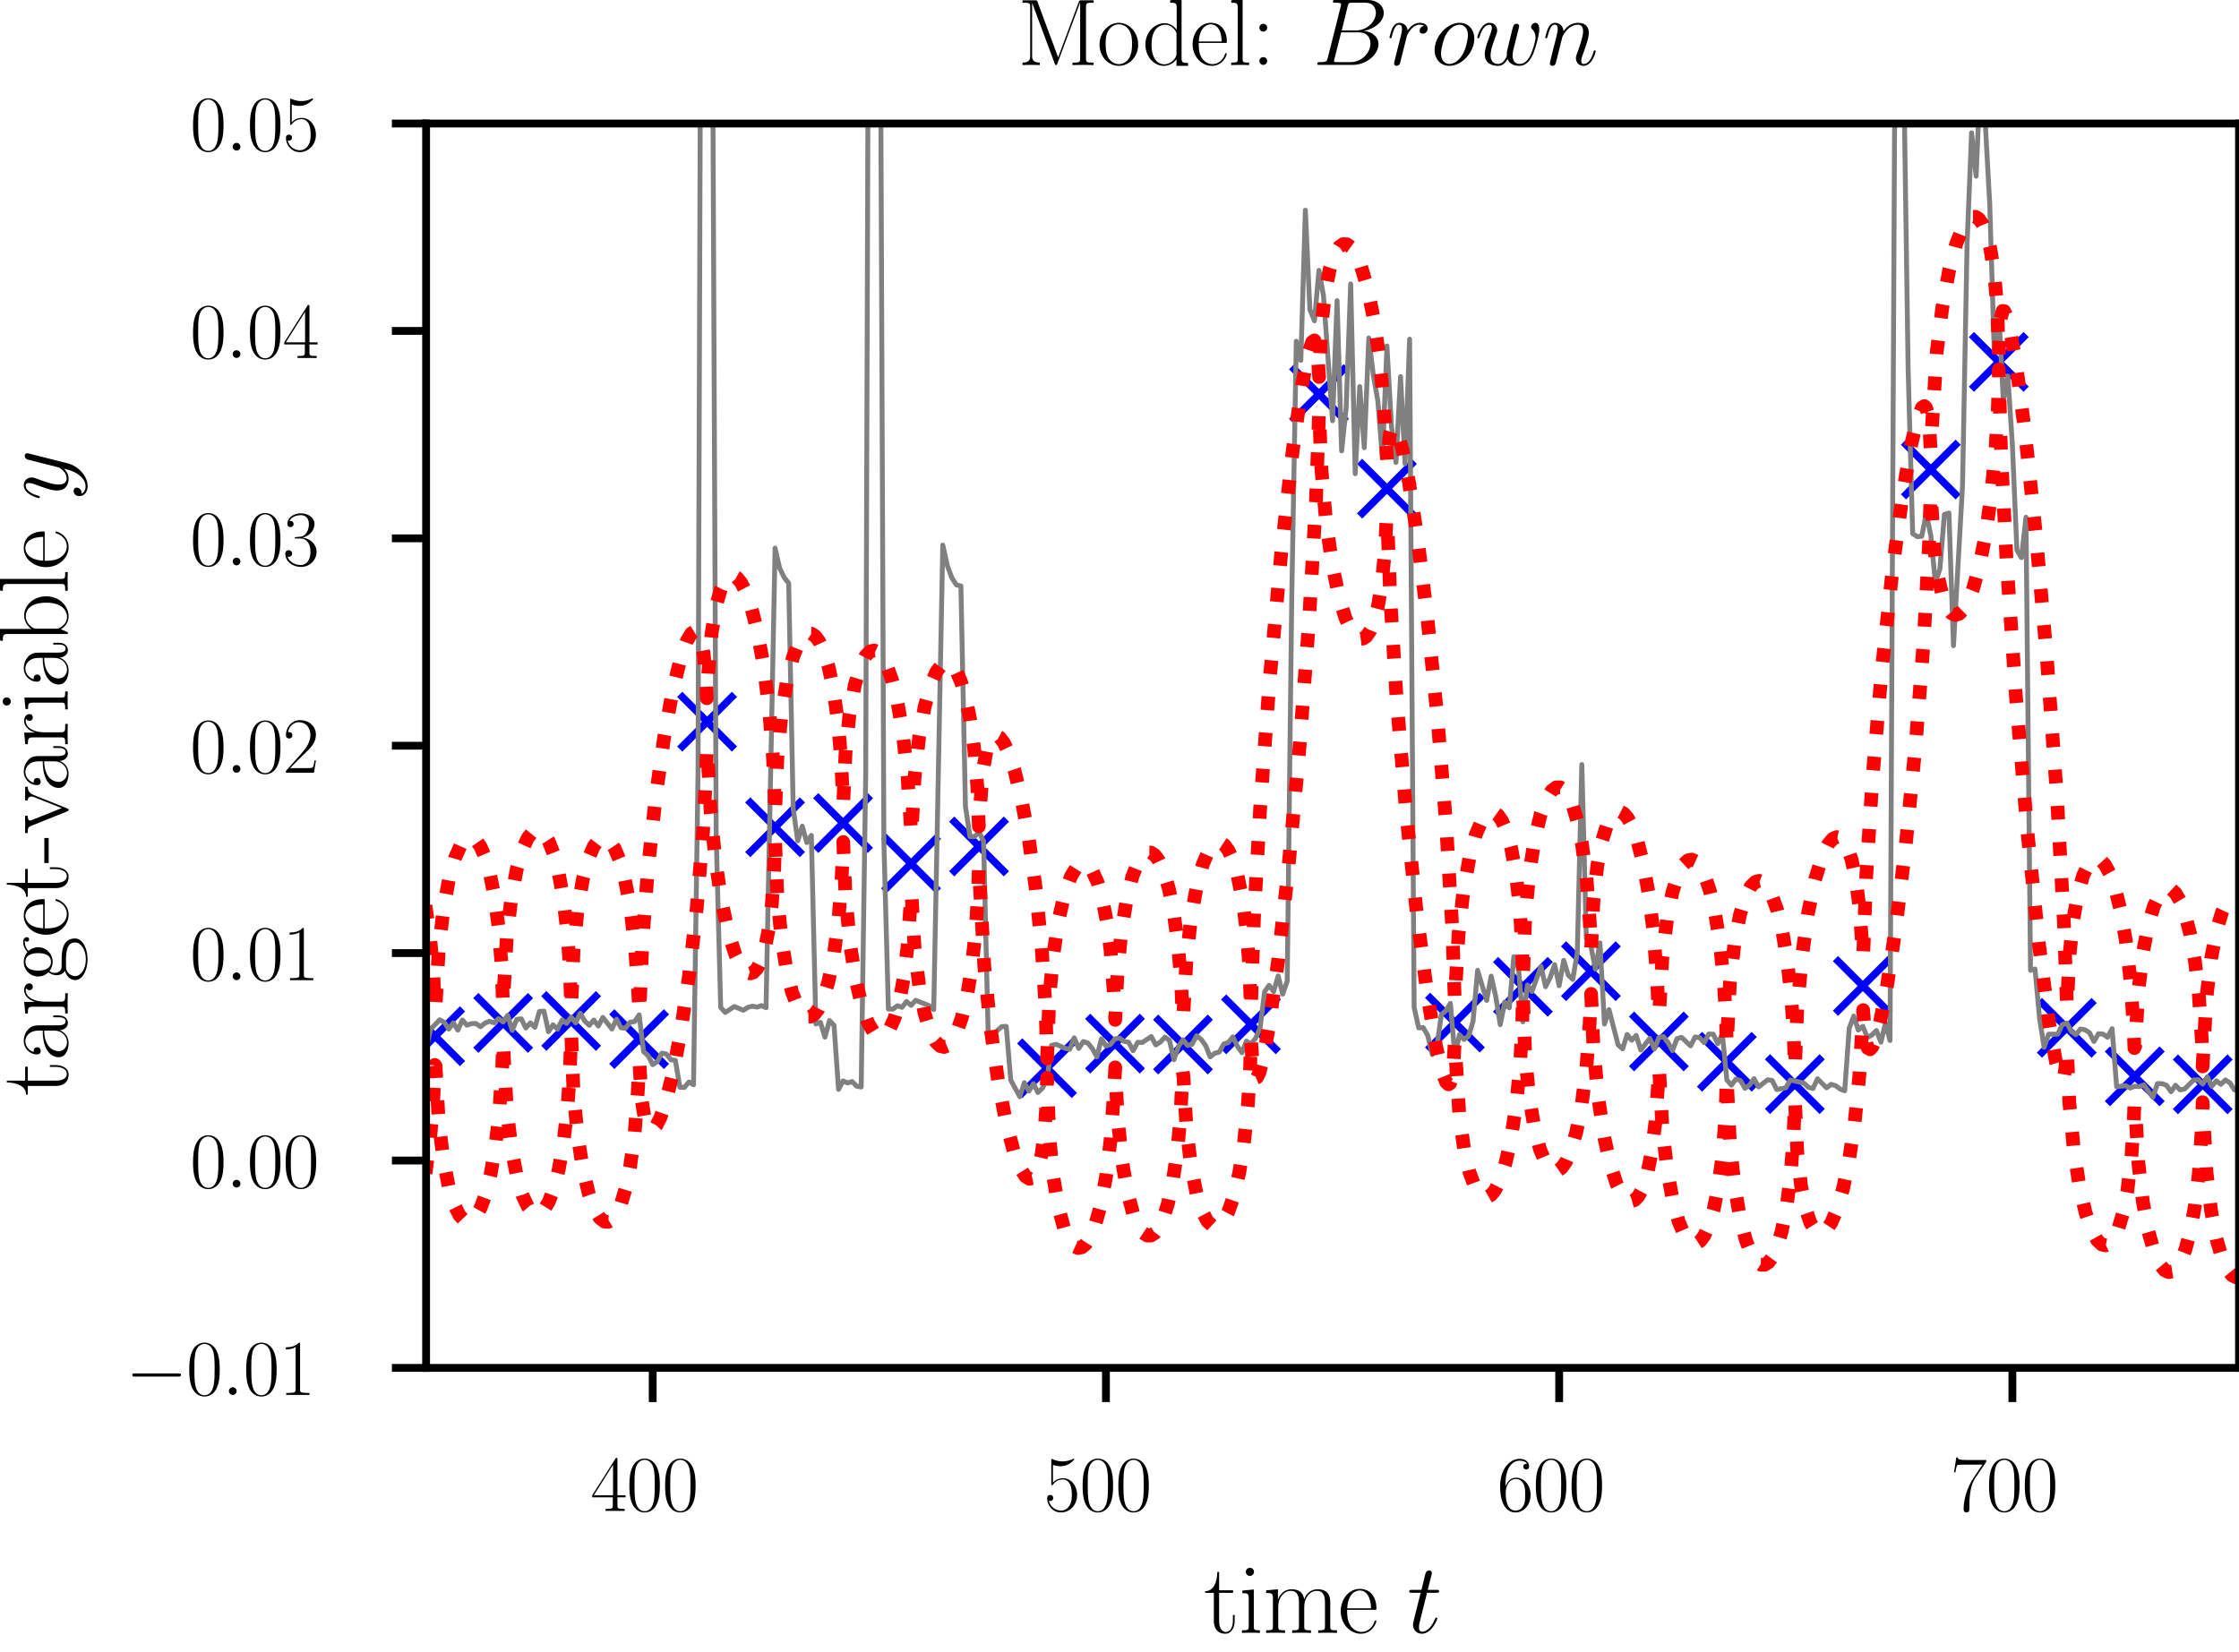 <?xml version="1.0" encoding="utf-8" standalone="no"?>
<!DOCTYPE svg PUBLIC "-//W3C//DTD SVG 1.1//EN"
  "http://www.w3.org/Graphics/SVG/1.1/DTD/svg11.dtd">
<svg xmlns:xlink="http://www.w3.org/1999/xlink" width="229.085pt" height="169.028pt" viewBox="0 0 229.085 169.028" xmlns="http://www.w3.org/2000/svg" version="1.1">
 <defs>
  <style type="text/css">*{stroke-linejoin: round; stroke-linecap: butt}</style>
 </defs>
 <g id="figure_1">
  <g id="patch_1">
   <path d="M 0 169.028 
L 229.085 169.028 
L 229.085 0 
L 0 0 
L 0 169.028 
z
" style="fill: none"/>
  </g>
  <g id="axes_1">
   <g id="patch_2">
    <path d="M 43.597 139.988 
L 229.085 139.988 
L 229.085 12.642 
L 43.597 12.642 
L 43.597 139.988 
z
" style="fill: none"/>
   </g>
   <g id="PathCollection_1">
    <defs>
     <path id="me8eeea52b3" d="M -2.8 2.8 
L 2.8 -2.8 
M -2.8 -2.8 
L 2.8 2.8 
" style="stroke: #0000ff; stroke-width: 0.75"/>
    </defs>
    <g clip-path="url(#pa7a170cfa1)">
     <use xlink:href="#me8eeea52b3" x="-1" y="114.044" style="fill: #0000ff; stroke: #0000ff; stroke-width: 0.75"/>
     <use xlink:href="#me8eeea52b3" x="2.79" y="114.032" style="fill: #0000ff; stroke: #0000ff; stroke-width: 0.75"/>
     <use xlink:href="#me8eeea52b3" x="9.746" y="110.587" style="fill: #0000ff; stroke: #0000ff; stroke-width: 0.75"/>
     <use xlink:href="#me8eeea52b3" x="16.701" y="109.675" style="fill: #0000ff; stroke: #0000ff; stroke-width: 0.75"/>
     <use xlink:href="#me8eeea52b3" x="23.657" y="109.655" style="fill: #0000ff; stroke: #0000ff; stroke-width: 0.75"/>
     <use xlink:href="#me8eeea52b3" x="30.613" y="107.735" style="fill: #0000ff; stroke: #0000ff; stroke-width: 0.75"/>
     <use xlink:href="#me8eeea52b3" x="37.569" y="108.418" style="fill: #0000ff; stroke: #0000ff; stroke-width: 0.75"/>
     <use xlink:href="#me8eeea52b3" x="44.524" y="106.047" style="fill: #0000ff; stroke: #0000ff; stroke-width: 0.75"/>
     <use xlink:href="#me8eeea52b3" x="51.48" y="104.686" style="fill: #0000ff; stroke: #0000ff; stroke-width: 0.75"/>
     <use xlink:href="#me8eeea52b3" x="58.436" y="104.485" style="fill: #0000ff; stroke: #0000ff; stroke-width: 0.75"/>
     <use xlink:href="#me8eeea52b3" x="65.392" y="106.341" style="fill: #0000ff; stroke: #0000ff; stroke-width: 0.75"/>
     <use xlink:href="#me8eeea52b3" x="72.348" y="73.857" style="fill: #0000ff; stroke: #0000ff; stroke-width: 0.75"/>
     <use xlink:href="#me8eeea52b3" x="79.303" y="84.661" style="fill: #0000ff; stroke: #0000ff; stroke-width: 0.75"/>
     <use xlink:href="#me8eeea52b3" x="86.259" y="84.227" style="fill: #0000ff; stroke: #0000ff; stroke-width: 0.75"/>
     <use xlink:href="#me8eeea52b3" x="93.215" y="88.379" style="fill: #0000ff; stroke: #0000ff; stroke-width: 0.75"/>
     <use xlink:href="#me8eeea52b3" x="100.171" y="86.625" style="fill: #0000ff; stroke: #0000ff; stroke-width: 0.75"/>
     <use xlink:href="#me8eeea52b3" x="107.127" y="109.318" style="fill: #0000ff; stroke: #0000ff; stroke-width: 0.75"/>
     <use xlink:href="#me8eeea52b3" x="114.082" y="106.803" style="fill: #0000ff; stroke: #0000ff; stroke-width: 0.75"/>
     <use xlink:href="#me8eeea52b3" x="121.038" y="106.894" style="fill: #0000ff; stroke: #0000ff; stroke-width: 0.75"/>
     <use xlink:href="#me8eeea52b3" x="127.994" y="104.829" style="fill: #0000ff; stroke: #0000ff; stroke-width: 0.75"/>
     <use xlink:href="#me8eeea52b3" x="134.95" y="40.329" style="fill: #0000ff; stroke: #0000ff; stroke-width: 0.75"/>
     <use xlink:href="#me8eeea52b3" x="141.906" y="50.01" style="fill: #0000ff; stroke: #0000ff; stroke-width: 0.75"/>
     <use xlink:href="#me8eeea52b3" x="148.861" y="104.654" style="fill: #0000ff; stroke: #0000ff; stroke-width: 0.75"/>
     <use xlink:href="#me8eeea52b3" x="155.817" y="100.99" style="fill: #0000ff; stroke: #0000ff; stroke-width: 0.75"/>
     <use xlink:href="#me8eeea52b3" x="162.773" y="99.389" style="fill: #0000ff; stroke: #0000ff; stroke-width: 0.75"/>
     <use xlink:href="#me8eeea52b3" x="169.729" y="106.579" style="fill: #0000ff; stroke: #0000ff; stroke-width: 0.75"/>
     <use xlink:href="#me8eeea52b3" x="176.685" y="108.662" style="fill: #0000ff; stroke: #0000ff; stroke-width: 0.75"/>
     <use xlink:href="#me8eeea52b3" x="183.64" y="110.947" style="fill: #0000ff; stroke: #0000ff; stroke-width: 0.75"/>
     <use xlink:href="#me8eeea52b3" x="190.596" y="100.902" style="fill: #0000ff; stroke: #0000ff; stroke-width: 0.75"/>
     <use xlink:href="#me8eeea52b3" x="197.552" y="48.051" style="fill: #0000ff; stroke: #0000ff; stroke-width: 0.75"/>
     <use xlink:href="#me8eeea52b3" x="204.508" y="37.034" style="fill: #0000ff; stroke: #0000ff; stroke-width: 0.75"/>
     <use xlink:href="#me8eeea52b3" x="211.464" y="105.189" style="fill: #0000ff; stroke: #0000ff; stroke-width: 0.75"/>
     <use xlink:href="#me8eeea52b3" x="218.419" y="110.154" style="fill: #0000ff; stroke: #0000ff; stroke-width: 0.75"/>
     <use xlink:href="#me8eeea52b3" x="225.375" y="110.969" style="fill: #0000ff; stroke: #0000ff; stroke-width: 0.75"/>
     <use xlink:href="#me8eeea52b3" x="232.331" y="111.228" style="fill: #0000ff; stroke: #0000ff; stroke-width: 0.75"/>
     <use xlink:href="#me8eeea52b3" x="239.287" y="110.052" style="fill: #0000ff; stroke: #0000ff; stroke-width: 0.75"/>
     <use xlink:href="#me8eeea52b3" x="246.242" y="38.983" style="fill: #0000ff; stroke: #0000ff; stroke-width: 0.75"/>
     <use xlink:href="#me8eeea52b3" x="253.198" y="-0.118" style="fill: #0000ff; stroke: #0000ff; stroke-width: 0.75"/>
     <use xlink:href="#me8eeea52b3" x="260.154" y="3.119" style="fill: #0000ff; stroke: #0000ff; stroke-width: 0.75"/>
     <use xlink:href="#me8eeea52b3" x="262.379" y="-1" style="fill: #0000ff; stroke: #0000ff; stroke-width: 0.75"/>
     <use xlink:href="#me8eeea52b3" x="269.013" y="-1" style="fill: #0000ff; stroke: #0000ff; stroke-width: 0.75"/>
     <use xlink:href="#me8eeea52b3" x="274.066" y="22.244" style="fill: #0000ff; stroke: #0000ff; stroke-width: 0.75"/>
     <use xlink:href="#me8eeea52b3" x="281.021" y="22.402" style="fill: #0000ff; stroke: #0000ff; stroke-width: 0.75"/>
     <use xlink:href="#me8eeea52b3" x="287.977" y="22.685" style="fill: #0000ff; stroke: #0000ff; stroke-width: 0.75"/>
     <use xlink:href="#me8eeea52b3" x="294.933" y="19.337" style="fill: #0000ff; stroke: #0000ff; stroke-width: 0.75"/>
     <use xlink:href="#me8eeea52b3" x="301.889" y="74.939" style="fill: #0000ff; stroke: #0000ff; stroke-width: 0.75"/>
     <use xlink:href="#me8eeea52b3" x="308.845" y="102.02" style="fill: #0000ff; stroke: #0000ff; stroke-width: 0.75"/>
     <use xlink:href="#me8eeea52b3" x="315.8" y="103.938" style="fill: #0000ff; stroke: #0000ff; stroke-width: 0.75"/>
     <use xlink:href="#me8eeea52b3" x="322.756" y="103.555" style="fill: #0000ff; stroke: #0000ff; stroke-width: 0.75"/>
     <use xlink:href="#me8eeea52b3" x="329.712" y="104.858" style="fill: #0000ff; stroke: #0000ff; stroke-width: 0.75"/>
     <use xlink:href="#me8eeea52b3" x="336.668" y="107.369" style="fill: #0000ff; stroke: #0000ff; stroke-width: 0.75"/>
     <use xlink:href="#me8eeea52b3" x="343.624" y="109.137" style="fill: #0000ff; stroke: #0000ff; stroke-width: 0.75"/>
     <use xlink:href="#me8eeea52b3" x="350.579" y="63.037" style="fill: #0000ff; stroke: #0000ff; stroke-width: 0.75"/>
     <use xlink:href="#me8eeea52b3" x="357.535" y="39.024" style="fill: #0000ff; stroke: #0000ff; stroke-width: 0.75"/>
     <use xlink:href="#me8eeea52b3" x="364.491" y="43.939" style="fill: #0000ff; stroke: #0000ff; stroke-width: 0.75"/>
     <use xlink:href="#me8eeea52b3" x="371.447" y="101.639" style="fill: #0000ff; stroke: #0000ff; stroke-width: 0.75"/>
     <use xlink:href="#me8eeea52b3" x="378.403" y="110.46" style="fill: #0000ff; stroke: #0000ff; stroke-width: 0.75"/>
     <use xlink:href="#me8eeea52b3" x="385.358" y="106.96" style="fill: #0000ff; stroke: #0000ff; stroke-width: 0.75"/>
     <use xlink:href="#me8eeea52b3" x="392.314" y="104.308" style="fill: #0000ff; stroke: #0000ff; stroke-width: 0.75"/>
     <use xlink:href="#me8eeea52b3" x="399.27" y="62.752" style="fill: #0000ff; stroke: #0000ff; stroke-width: 0.75"/>
     <use xlink:href="#me8eeea52b3" x="406.226" y="50.73" style="fill: #0000ff; stroke: #0000ff; stroke-width: 0.75"/>
     <use xlink:href="#me8eeea52b3" x="413.181" y="65.258" style="fill: #0000ff; stroke: #0000ff; stroke-width: 0.75"/>
     <use xlink:href="#me8eeea52b3" x="420.137" y="63.582" style="fill: #0000ff; stroke: #0000ff; stroke-width: 0.75"/>
     <use xlink:href="#me8eeea52b3" x="427.093" y="98.58" style="fill: #0000ff; stroke: #0000ff; stroke-width: 0.75"/>
     <use xlink:href="#me8eeea52b3" x="434.049" y="99.138" style="fill: #0000ff; stroke: #0000ff; stroke-width: 0.75"/>
     <use xlink:href="#me8eeea52b3" x="441.005" y="99.059" style="fill: #0000ff; stroke: #0000ff; stroke-width: 0.75"/>
     <use xlink:href="#me8eeea52b3" x="447.96" y="99.682" style="fill: #0000ff; stroke: #0000ff; stroke-width: 0.75"/>
     <use xlink:href="#me8eeea52b3" x="454.916" y="100.37" style="fill: #0000ff; stroke: #0000ff; stroke-width: 0.75"/>
     <use xlink:href="#me8eeea52b3" x="461.872" y="100.031" style="fill: #0000ff; stroke: #0000ff; stroke-width: 0.75"/>
     <use xlink:href="#me8eeea52b3" x="468.828" y="103.579" style="fill: #0000ff; stroke: #0000ff; stroke-width: 0.75"/>
     <use xlink:href="#me8eeea52b3" x="475.784" y="103.968" style="fill: #0000ff; stroke: #0000ff; stroke-width: 0.75"/>
     <use xlink:href="#me8eeea52b3" x="482.739" y="103.935" style="fill: #0000ff; stroke: #0000ff; stroke-width: 0.75"/>
     <use xlink:href="#me8eeea52b3" x="489.695" y="104.193" style="fill: #0000ff; stroke: #0000ff; stroke-width: 0.75"/>
     <use xlink:href="#me8eeea52b3" x="496.651" y="104.016" style="fill: #0000ff; stroke: #0000ff; stroke-width: 0.75"/>
     <use xlink:href="#me8eeea52b3" x="503.607" y="106.945" style="fill: #0000ff; stroke: #0000ff; stroke-width: 0.75"/>
     <use xlink:href="#me8eeea52b3" x="510.563" y="111.043" style="fill: #0000ff; stroke: #0000ff; stroke-width: 0.75"/>
     <use xlink:href="#me8eeea52b3" x="517.518" y="110.943" style="fill: #0000ff; stroke: #0000ff; stroke-width: 0.75"/>
     <use xlink:href="#me8eeea52b3" x="524.474" y="109.708" style="fill: #0000ff; stroke: #0000ff; stroke-width: 0.75"/>
     <use xlink:href="#me8eeea52b3" x="531.43" y="109.703" style="fill: #0000ff; stroke: #0000ff; stroke-width: 0.75"/>
     <use xlink:href="#me8eeea52b3" x="538.386" y="109.931" style="fill: #0000ff; stroke: #0000ff; stroke-width: 0.75"/>
    </g>
   </g>
   <g id="matplotlib.axis_1">
    <g id="xtick_1">
     <g id="line2d_1">
      <defs>
       <path id="mdbd7b5eeac" d="M 0 0 
L 0 3.5 
" style="stroke: #000000; stroke-width: 0.8"/>
      </defs>
      <g>
       <use xlink:href="#mdbd7b5eeac" x="66.783" y="139.988" style="stroke: #000000; stroke-width: 0.8"/>
      </g>
     </g>
     <g id="text_1">
      <!-- $\mathdefault{400}$ -->
      <g transform="translate(60.432 154.623) scale(0.08 -0.08)">
       <defs>
        <path id="CMR17-34" d="M 2150 4122 
C 2150 4256 2144 4256 2029 4256 
L 128 1254 
L 128 1088 
L 1779 1088 
L 1779 457 
C 1779 224 1766 160 1318 160 
L 1197 160 
L 1197 0 
C 1402 0 1747 0 1965 0 
C 2182 0 2528 0 2733 0 
L 2733 160 
L 2611 160 
C 2163 160 2150 224 2150 457 
L 2150 1088 
L 2803 1088 
L 2803 1254 
L 2150 1254 
L 2150 4122 
z
M 1798 3703 
L 1798 1254 
L 256 1254 
L 1798 3703 
z
" transform="scale(0.016)"/>
        <path id="CMR17-30" d="M 2688 2025 
C 2688 2416 2682 3080 2413 3591 
C 2176 4039 1798 4198 1466 4198 
C 1158 4198 768 4058 525 3597 
C 269 3118 243 2524 243 2025 
C 243 1661 250 1106 448 619 
C 723 -39 1216 -128 1466 -128 
C 1760 -128 2208 -7 2470 600 
C 2662 1042 2688 1559 2688 2025 
z
M 1466 -26 
C 1056 -26 813 325 723 812 
C 653 1188 653 1738 653 2096 
C 653 2588 653 2997 736 3387 
C 858 3929 1216 4096 1466 4096 
C 1728 4096 2067 3923 2189 3400 
C 2272 3036 2278 2607 2278 2096 
C 2278 1680 2278 1169 2202 792 
C 2067 95 1690 -26 1466 -26 
z
" transform="scale(0.016)"/>
       </defs>
       <use xlink:href="#CMR17-34" transform="scale(0.996)"/>
       <use xlink:href="#CMR17-30" transform="translate(45.69 0) scale(0.996)"/>
       <use xlink:href="#CMR17-30" transform="translate(91.381 0) scale(0.996)"/>
      </g>
     </g>
    </g>
    <g id="xtick_2">
     <g id="line2d_2">
      <g>
       <use xlink:href="#mdbd7b5eeac" x="113.155" y="139.988" style="stroke: #000000; stroke-width: 0.8"/>
      </g>
     </g>
     <g id="text_2">
      <!-- $\mathdefault{500}$ -->
      <g transform="translate(106.804 154.623) scale(0.08 -0.08)">
       <defs>
        <path id="CMR17-35" d="M 730 3692 
C 794 3666 1056 3584 1325 3584 
C 1920 3584 2246 3911 2432 4100 
C 2432 4157 2432 4192 2394 4192 
C 2387 4192 2374 4192 2323 4163 
C 2099 4058 1837 3973 1517 3973 
C 1325 3973 1037 3999 723 4139 
C 653 4171 640 4171 634 4171 
C 602 4171 595 4164 595 4037 
L 595 2203 
C 595 2089 595 2057 659 2057 
C 691 2057 704 2070 736 2114 
C 941 2401 1222 2522 1542 2522 
C 1766 2522 2246 2382 2246 1289 
C 2246 1085 2246 715 2054 421 
C 1894 159 1645 25 1370 25 
C 947 25 518 320 403 814 
C 429 807 480 795 506 795 
C 589 795 749 840 749 1038 
C 749 1210 627 1280 506 1280 
C 358 1280 262 1190 262 1011 
C 262 454 704 -128 1382 -128 
C 2042 -128 2669 440 2669 1264 
C 2669 2030 2170 2624 1549 2624 
C 1222 2624 947 2503 730 2274 
L 730 3692 
z
" transform="scale(0.016)"/>
       </defs>
       <use xlink:href="#CMR17-35" transform="scale(0.996)"/>
       <use xlink:href="#CMR17-30" transform="translate(45.69 0) scale(0.996)"/>
       <use xlink:href="#CMR17-30" transform="translate(91.381 0) scale(0.996)"/>
      </g>
     </g>
    </g>
    <g id="xtick_3">
     <g id="line2d_3">
      <g>
       <use xlink:href="#mdbd7b5eeac" x="159.527" y="139.988" style="stroke: #000000; stroke-width: 0.8"/>
      </g>
     </g>
     <g id="text_3">
      <!-- $\mathdefault{600}$ -->
      <g transform="translate(153.176 154.623) scale(0.08 -0.08)">
       <defs>
        <path id="CMR17-36" d="M 678 2176 
C 678 3690 1395 4032 1811 4032 
C 1946 4032 2272 4009 2400 3776 
C 2298 3776 2106 3776 2106 3553 
C 2106 3381 2246 3323 2336 3323 
C 2394 3323 2566 3348 2566 3560 
C 2566 3954 2246 4179 1805 4179 
C 1043 4179 243 3390 243 1984 
C 243 253 966 -128 1478 -128 
C 2099 -128 2688 427 2688 1283 
C 2688 2081 2170 2662 1517 2662 
C 1126 2662 838 2407 678 1960 
L 678 2176 
z
M 1478 25 
C 691 25 691 1200 691 1436 
C 691 1896 909 2560 1504 2560 
C 1613 2560 1926 2560 2138 2120 
C 2253 1870 2253 1609 2253 1289 
C 2253 944 2253 690 2118 434 
C 1978 171 1773 25 1478 25 
z
" transform="scale(0.016)"/>
       </defs>
       <use xlink:href="#CMR17-36" transform="scale(0.996)"/>
       <use xlink:href="#CMR17-30" transform="translate(45.69 0) scale(0.996)"/>
       <use xlink:href="#CMR17-30" transform="translate(91.381 0) scale(0.996)"/>
      </g>
     </g>
    </g>
    <g id="xtick_4">
     <g id="line2d_4">
      <g>
       <use xlink:href="#mdbd7b5eeac" x="205.899" y="139.988" style="stroke: #000000; stroke-width: 0.8"/>
      </g>
     </g>
     <g id="text_4">
      <!-- $\mathdefault{700}$ -->
      <g transform="translate(199.548 154.623) scale(0.08 -0.08)">
       <defs>
        <path id="CMR17-37" d="M 2886 3941 
L 2886 4081 
L 1382 4081 
C 634 4081 621 4165 595 4288 
L 480 4288 
L 294 3094 
L 410 3094 
C 429 3215 474 3540 550 3661 
C 589 3712 1062 3712 1171 3712 
L 2579 3712 
L 1869 2661 
C 1395 1954 1069 999 1069 165 
C 1069 89 1069 -128 1299 -128 
C 1530 -128 1530 89 1530 171 
L 1530 465 
C 1530 1508 1709 2196 2003 2636 
L 2886 3941 
z
" transform="scale(0.016)"/>
       </defs>
       <use xlink:href="#CMR17-37" transform="scale(0.996)"/>
       <use xlink:href="#CMR17-30" transform="translate(45.69 0) scale(0.996)"/>
       <use xlink:href="#CMR17-30" transform="translate(91.381 0) scale(0.996)"/>
      </g>
     </g>
    </g>
    <g id="text_5">
     <!-- time $t$ -->
     <g transform="translate(123.196 167.091) scale(0.1 -0.1)">
      <defs>
       <path id="CMR17-74" d="M 966 2560 
L 1862 2560 
L 1862 2725 
L 966 2725 
L 966 3904 
L 851 3904 
C 838 3245 614 2668 70 2668 
L 70 2560 
L 627 2560 
L 627 771 
C 627 650 627 -64 1370 -64 
C 1747 -64 1965 306 1965 777 
L 1965 1140 
L 1850 1140 
L 1850 783 
C 1850 344 1677 51 1408 51 
C 1222 51 966 178 966 758 
L 966 2560 
z
" transform="scale(0.016)"/>
       <path id="CMR17-69" d="M 992 3909 
C 992 4049 877 4170 730 4170 
C 589 4170 467 4056 467 3909 
C 467 3769 582 3648 730 3648 
C 870 3648 992 3763 992 3909 
z
M 243 2706 
L 243 2541 
C 602 2541 653 2502 653 2197 
L 653 427 
C 653 184 627 153 218 153 
L 218 -13 
C 371 0 646 0 806 0 
C 960 0 1222 0 1370 -13 
L 1370 153 
C 992 153 979 191 979 420 
L 979 2776 
L 243 2706 
z
" transform="scale(0.016)"/>
       <path id="CMR17-6d" d="M 4326 1933 
C 4326 2252 4269 2790 3507 2790 
C 3072 2790 2771 2496 2656 2151 
L 2650 2151 
C 2573 2676 2195 2790 1837 2790 
C 1331 2790 1069 2400 973 2144 
L 966 2144 
L 966 2790 
L 211 2720 
L 211 2554 
C 589 2554 646 2515 646 2208 
L 646 428 
C 646 184 621 153 211 153 
L 211 -13 
C 365 0 646 0 813 0 
C 979 0 1267 0 1421 -13 
L 1421 153 
C 1011 153 986 178 986 428 
L 986 1658 
C 986 2247 1344 2688 1792 2688 
C 2266 2688 2317 2266 2317 1958 
L 2317 428 
C 2317 184 2291 153 1882 153 
L 1882 -13 
C 2035 0 2317 0 2483 0 
C 2650 0 2938 0 3091 -13 
L 3091 153 
C 2682 153 2656 178 2656 428 
L 2656 1658 
C 2656 2247 3014 2688 3462 2688 
C 3936 2688 3987 2266 3987 1958 
L 3987 428 
C 3987 184 3962 153 3552 153 
L 3552 -13 
C 3706 0 3987 0 4154 0 
C 4320 0 4608 0 4762 -13 
L 4762 153 
C 4352 153 4326 178 4326 428 
L 4326 1933 
z
" transform="scale(0.016)"/>
       <path id="CMR17-65" d="M 2438 1472 
C 2464 1498 2464 1511 2464 1576 
C 2464 2238 2118 2816 1389 2816 
C 710 2816 173 2169 173 1383 
C 173 551 781 -64 1459 -64 
C 2176 -64 2458 607 2458 740 
C 2458 784 2419 784 2406 784 
C 2362 784 2355 771 2330 696 
C 2189 265 1837 51 1504 51 
C 1229 51 954 203 781 480 
C 582 803 582 1176 582 1472 
L 2438 1472 
z
M 589 1568 
C 634 2505 1126 2714 1382 2714 
C 1818 2714 2112 2297 2118 1568 
L 589 1568 
z
" transform="scale(0.016)"/>
       <path id="CMMI12-74" d="M 1286 2566 
L 1875 2566 
C 1997 2566 2061 2566 2061 2681 
C 2061 2752 2022 2752 1894 2752 
L 1331 2752 
L 1568 3692 
C 1594 3781 1594 3794 1594 3840 
C 1594 3943 1510 4000 1427 4000 
C 1376 4000 1229 3981 1178 3775 
L 928 2752 
L 326 2752 
C 198 2752 141 2752 141 2630 
C 141 2566 186 2566 307 2566 
L 877 2566 
L 454 881 
C 403 658 384 594 384 511 
C 384 211 595 -64 954 -64 
C 1600 -64 1946 868 1946 912 
C 1946 951 1920 970 1882 970 
C 1869 970 1843 970 1830 944 
C 1824 938 1818 931 1773 829 
C 1638 511 1344 64 973 64 
C 781 64 768 224 768 364 
C 768 370 768 492 787 568 
L 1286 2566 
z
" transform="scale(0.016)"/>
      </defs>
      <use xlink:href="#CMR17-74" transform="scale(0.996)"/>
      <use xlink:href="#CMR17-69" transform="translate(35.281 0) scale(0.996)"/>
      <use xlink:href="#CMR17-6d" transform="translate(60.152 0) scale(0.996)"/>
      <use xlink:href="#CMR17-65" transform="translate(137.071 0) scale(0.996)"/>
      <use xlink:href="#CMMI12-74" transform="translate(207.633 0) scale(0.996)"/>
     </g>
    </g>
   </g>
   <g id="matplotlib.axis_2">
    <g id="ytick_1">
     <g id="line2d_5">
      <defs>
       <path id="m7db3f9663f" d="M 0 0 
L -3.5 0 
" style="stroke: #000000; stroke-width: 0.8"/>
      </defs>
      <g>
       <use xlink:href="#m7db3f9663f" x="43.597" y="139.988" style="stroke: #000000; stroke-width: 0.8"/>
      </g>
     </g>
     <g id="text_6">
      <!-- $\mathdefault{−0.01}$ -->
      <g transform="translate(12.856 142.756) scale(0.08 -0.08)">
       <defs>
        <path id="CMSY10-0" d="M 4218 1472 
C 4326 1472 4442 1472 4442 1600 
C 4442 1728 4326 1728 4218 1728 
L 755 1728 
C 646 1728 531 1728 531 1600 
C 531 1472 646 1472 755 1472 
L 4218 1472 
z
" transform="scale(0.016)"/>
        <path id="CMMI12-3a" d="M 1178 307 
C 1178 492 1024 619 870 619 
C 685 619 557 466 557 313 
C 557 128 710 0 864 0 
C 1050 0 1178 153 1178 307 
z
" transform="scale(0.016)"/>
        <path id="CMR17-31" d="M 1702 4058 
C 1702 4192 1696 4192 1606 4192 
C 1357 3916 979 3827 621 3827 
C 602 3827 570 3827 563 3808 
C 557 3795 557 3782 557 3648 
C 755 3648 1088 3686 1344 3839 
L 1344 461 
C 1344 236 1331 160 781 160 
L 589 160 
L 589 0 
C 896 0 1216 0 1523 0 
C 1830 0 2150 0 2458 0 
L 2458 160 
L 2266 160 
C 1715 160 1702 230 1702 458 
L 1702 4058 
z
" transform="scale(0.016)"/>
       </defs>
       <use xlink:href="#CMSY10-0" transform="scale(0.996)"/>
       <use xlink:href="#CMR17-30" transform="translate(77.487 0) scale(0.996)"/>
       <use xlink:href="#CMMI12-3a" transform="translate(123.178 0) scale(0.996)"/>
       <use xlink:href="#CMR17-30" transform="translate(150.275 0) scale(0.996)"/>
       <use xlink:href="#CMR17-31" transform="translate(195.966 0) scale(0.996)"/>
      </g>
     </g>
    </g>
    <g id="ytick_2">
     <g id="line2d_6">
      <g>
       <use xlink:href="#m7db3f9663f" x="43.597" y="118.764" style="stroke: #000000; stroke-width: 0.8"/>
      </g>
     </g>
     <g id="text_7">
      <!-- $\mathdefault{0.00}$ -->
      <g transform="translate(19.442 121.531) scale(0.08 -0.08)">
       <use xlink:href="#CMR17-30" transform="scale(0.996)"/>
       <use xlink:href="#CMMI12-3a" transform="translate(45.69 0) scale(0.996)"/>
       <use xlink:href="#CMR17-30" transform="translate(72.788 0) scale(0.996)"/>
       <use xlink:href="#CMR17-30" transform="translate(118.478 0) scale(0.996)"/>
      </g>
     </g>
    </g>
    <g id="ytick_3">
     <g id="line2d_7">
      <g>
       <use xlink:href="#m7db3f9663f" x="43.597" y="97.539" style="stroke: #000000; stroke-width: 0.8"/>
      </g>
     </g>
     <g id="text_8">
      <!-- $\mathdefault{0.01}$ -->
      <g transform="translate(19.442 100.307) scale(0.08 -0.08)">
       <use xlink:href="#CMR17-30" transform="scale(0.996)"/>
       <use xlink:href="#CMMI12-3a" transform="translate(45.69 0) scale(0.996)"/>
       <use xlink:href="#CMR17-30" transform="translate(72.788 0) scale(0.996)"/>
       <use xlink:href="#CMR17-31" transform="translate(118.478 0) scale(0.996)"/>
      </g>
     </g>
    </g>
    <g id="ytick_4">
     <g id="line2d_8">
      <g>
       <use xlink:href="#m7db3f9663f" x="43.597" y="76.315" style="stroke: #000000; stroke-width: 0.8"/>
      </g>
     </g>
     <g id="text_9">
      <!-- $\mathdefault{0.02}$ -->
      <g transform="translate(19.442 79.082) scale(0.08 -0.08)">
       <defs>
        <path id="CMR17-32" d="M 2669 989 
L 2554 989 
C 2490 536 2438 459 2413 420 
C 2381 369 1920 369 1830 369 
L 602 369 
C 832 619 1280 1072 1824 1597 
C 2214 1967 2669 2402 2669 3035 
C 2669 3790 2067 4224 1395 4224 
C 691 4224 262 3604 262 3030 
C 262 2780 448 2748 525 2748 
C 589 2748 781 2787 781 3010 
C 781 3207 614 3264 525 3264 
C 486 3264 448 3258 422 3245 
C 544 3790 915 4058 1306 4058 
C 1862 4058 2227 3617 2227 3035 
C 2227 2479 1901 2000 1536 1584 
L 262 146 
L 262 0 
L 2515 0 
L 2669 989 
z
" transform="scale(0.016)"/>
       </defs>
       <use xlink:href="#CMR17-30" transform="scale(0.996)"/>
       <use xlink:href="#CMMI12-3a" transform="translate(45.69 0) scale(0.996)"/>
       <use xlink:href="#CMR17-30" transform="translate(72.788 0) scale(0.996)"/>
       <use xlink:href="#CMR17-32" transform="translate(118.478 0) scale(0.996)"/>
      </g>
     </g>
    </g>
    <g id="ytick_5">
     <g id="line2d_9">
      <g>
       <use xlink:href="#m7db3f9663f" x="43.597" y="55.091" style="stroke: #000000; stroke-width: 0.8"/>
      </g>
     </g>
     <g id="text_10">
      <!-- $\mathdefault{0.03}$ -->
      <g transform="translate(19.442 57.858) scale(0.08 -0.08)">
       <defs>
        <path id="CMR17-33" d="M 1414 2157 
C 1984 2157 2234 1662 2234 1090 
C 2234 320 1824 25 1453 25 
C 1114 25 563 194 390 693 
C 422 680 454 680 486 680 
C 640 680 755 782 755 948 
C 755 1133 614 1216 486 1216 
C 378 1216 211 1165 211 926 
C 211 335 787 -128 1466 -128 
C 2176 -128 2720 430 2720 1085 
C 2720 1707 2208 2157 1600 2227 
C 2086 2328 2554 2756 2554 3329 
C 2554 3820 2048 4179 1472 4179 
C 890 4179 378 3829 378 3329 
C 378 3110 544 3072 627 3072 
C 762 3072 877 3155 877 3321 
C 877 3486 762 3569 627 3569 
C 602 3569 570 3569 544 3557 
C 730 3959 1235 4032 1459 4032 
C 1683 4032 2106 3925 2106 3320 
C 2106 3143 2080 2828 1862 2550 
C 1670 2304 1453 2304 1242 2284 
C 1210 2284 1062 2269 1037 2269 
C 992 2263 966 2257 966 2208 
C 966 2163 973 2157 1101 2157 
L 1414 2157 
z
" transform="scale(0.016)"/>
       </defs>
       <use xlink:href="#CMR17-30" transform="scale(0.996)"/>
       <use xlink:href="#CMMI12-3a" transform="translate(45.69 0) scale(0.996)"/>
       <use xlink:href="#CMR17-30" transform="translate(72.788 0) scale(0.996)"/>
       <use xlink:href="#CMR17-33" transform="translate(118.478 0) scale(0.996)"/>
      </g>
     </g>
    </g>
    <g id="ytick_6">
     <g id="line2d_10">
      <g>
       <use xlink:href="#m7db3f9663f" x="43.597" y="33.866" style="stroke: #000000; stroke-width: 0.8"/>
      </g>
     </g>
     <g id="text_11">
      <!-- $\mathdefault{0.04}$ -->
      <g transform="translate(19.442 36.634) scale(0.08 -0.08)">
       <use xlink:href="#CMR17-30" transform="scale(0.996)"/>
       <use xlink:href="#CMMI12-3a" transform="translate(45.69 0) scale(0.996)"/>
       <use xlink:href="#CMR17-30" transform="translate(72.788 0) scale(0.996)"/>
       <use xlink:href="#CMR17-34" transform="translate(118.478 0) scale(0.996)"/>
      </g>
     </g>
    </g>
    <g id="ytick_7">
     <g id="line2d_11">
      <g>
       <use xlink:href="#m7db3f9663f" x="43.597" y="12.642" style="stroke: #000000; stroke-width: 0.8"/>
      </g>
     </g>
     <g id="text_12">
      <!-- $\mathdefault{0.05}$ -->
      <g transform="translate(19.442 15.409) scale(0.08 -0.08)">
       <use xlink:href="#CMR17-30" transform="scale(0.996)"/>
       <use xlink:href="#CMMI12-3a" transform="translate(45.69 0) scale(0.996)"/>
       <use xlink:href="#CMR17-30" transform="translate(72.788 0) scale(0.996)"/>
       <use xlink:href="#CMR17-35" transform="translate(118.478 0) scale(0.996)"/>
      </g>
     </g>
    </g>
    <g id="text_13">
     <!-- target-variable $y$ -->
     <g transform="translate(6.918 112.132) rotate(-90) scale(0.1 -0.1)">
      <defs>
       <path id="CMR17-61" d="M 2304 1653 
C 2304 2072 2304 2294 2035 2543 
C 1798 2752 1523 2816 1306 2816 
C 800 2816 435 2407 435 1971 
C 435 1728 627 1728 666 1728 
C 749 1728 896 1778 896 1954 
C 896 2112 774 2181 666 2181 
C 640 2181 608 2174 589 2168 
C 723 2592 1069 2714 1293 2714 
C 1613 2714 1965 2429 1965 1885 
L 1965 1600 
C 1587 1600 1133 1549 774 1357 
C 371 1133 256 813 256 570 
C 256 77 832 -64 1171 -64 
C 1523 -64 1850 139 1990 511 
C 2003 233 2182 -18 2464 -18 
C 2598 -18 2938 70 2938 567 
L 2938 920 
L 2822 920 
L 2822 562 
C 2822 178 2650 128 2566 128 
C 2304 128 2304 458 2304 738 
L 2304 1653 
z
M 1965 870 
C 1965 317 1568 38 1216 38 
C 896 38 646 275 646 570 
C 646 761 730 1100 1101 1305 
C 1408 1478 1760 1504 1965 1504 
L 1965 870 
z
" transform="scale(0.016)"/>
       <path id="CMR17-72" d="M 960 1497 
C 960 2112 1222 2688 1702 2688 
C 1747 2688 1792 2682 1837 2662 
C 1837 2662 1696 2617 1696 2452 
C 1696 2298 1818 2234 1914 2234 
C 1990 2234 2131 2279 2131 2458 
C 2131 2663 1926 2790 1709 2790 
C 1222 2790 1011 2317 947 2093 
L 941 2093 
L 941 2790 
L 198 2720 
L 198 2554 
C 576 2554 634 2515 634 2208 
L 634 428 
C 634 184 608 153 198 153 
L 198 -13 
C 352 0 646 0 813 0 
C 998 0 1325 0 1498 -13 
L 1498 153 
C 1037 153 960 153 960 440 
L 960 1497 
z
" transform="scale(0.016)"/>
       <path id="CMR17-67" d="M 710 1164 
C 832 1068 1043 960 1299 960 
C 1805 960 2240 1357 2240 1888 
C 2240 2054 2189 2310 1997 2509 
C 2176 2692 2438 2752 2586 2752 
C 2611 2752 2650 2752 2682 2734 
C 2656 2728 2598 2703 2598 2605 
C 2598 2527 2656 2471 2739 2471 
C 2835 2471 2886 2533 2886 2614 
C 2886 2731 2790 2854 2586 2854 
C 2330 2854 2106 2738 1926 2580 
C 1734 2753 1504 2816 1299 2816 
C 794 2816 358 2419 358 1888 
C 358 1522 570 1292 634 1228 
C 442 1004 442 743 442 711 
C 442 545 506 302 723 168 
C 390 85 128 -169 128 -486 
C 128 -943 736 -1280 1466 -1280 
C 2170 -1280 2803 -956 2803 -479 
C 2803 384 1856 384 1363 384 
C 1216 384 954 384 922 391 
C 723 423 589 602 589 826 
C 589 883 589 1024 710 1164 
z
M 1299 1068 
C 736 1068 736 1760 736 1889 
C 736 2016 736 2708 1299 2708 
C 1862 2708 1862 2016 1862 1889 
C 1862 1760 1862 1068 1299 1068 
z
M 1466 -1171 
C 826 -1171 384 -835 384 -486 
C 384 -289 493 -105 634 -4 
C 794 104 858 104 1293 104 
C 1818 104 2547 104 2547 -486 
C 2547 -835 2106 -1171 1466 -1171 
z
" transform="scale(0.016)"/>
       <path id="CMR17-2d" d="M 1632 1216 
L 1632 1496 
L 26 1496 
L 26 1216 
L 1632 1216 
z
" transform="scale(0.016)"/>
       <path id="CMR17-76" d="M 2502 2163 
C 2560 2304 2662 2560 3034 2560 
L 3034 2726 
C 2912 2726 2752 2726 2630 2726 
C 2496 2726 2285 2726 2157 2732 
L 2157 2566 
C 2317 2553 2406 2477 2406 2311 
C 2406 2253 2406 2240 2368 2151 
L 1664 377 
L 902 2286 
C 864 2369 864 2381 864 2407 
C 864 2560 1075 2560 1171 2560 
L 1171 2732 
C 1018 2726 736 2726 576 2726 
C 403 2726 205 2726 64 2732 
L 64 2560 
C 307 2560 442 2560 518 2362 
L 1446 44 
C 1485 -51 1491 -64 1549 -64 
C 1606 -64 1613 -51 1651 44 
L 2502 2163 
z
" transform="scale(0.016)"/>
       <path id="CMR17-62" d="M 960 4396 
L 198 4326 
L 198 4160 
C 576 4160 634 4122 634 3817 
L 634 -13 
L 749 -13 
L 934 441 
C 1120 141 1395 -64 1766 -64 
C 2406 -64 3053 500 3053 1370 
C 3053 2188 2477 2790 1830 2790 
C 1434 2790 1152 2579 960 2330 
L 960 4396 
z
M 973 2004 
C 973 2118 973 2138 1062 2272 
C 1312 2657 1670 2688 1792 2688 
C 1984 2688 2643 2585 2643 1376 
C 2643 108 1888 38 1734 38 
C 1536 38 1248 114 1043 486 
C 973 608 973 621 973 735 
L 973 2004 
z
" transform="scale(0.016)"/>
       <path id="CMR17-6c" d="M 979 4396 
L 218 4326 
L 218 4160 
C 595 4160 653 4122 653 3817 
L 653 426 
C 653 184 627 153 218 153 
L 218 -13 
C 371 0 653 0 813 0 
C 979 0 1261 0 1414 -13 
L 1414 153 
C 1005 153 979 178 979 426 
L 979 4396 
z
" transform="scale(0.016)"/>
       <path id="CMMI12-79" d="M 1683 -700 
C 1510 -939 1261 -1152 947 -1152 
C 870 -1152 563 -1152 467 -889 
C 486 -895 518 -895 531 -895 
C 723 -895 851 -729 851 -582 
C 851 -435 730 -384 634 -384 
C 531 -384 307 -458 307 -759 
C 307 -1071 582 -1286 947 -1286 
C 1587 -1286 2234 -700 2413 6 
L 3040 2485 
C 3046 2517 3059 2556 3059 2594 
C 3059 2689 2982 2753 2886 2753 
C 2829 2753 2694 2727 2643 2535 
L 2170 658 
C 2138 543 2138 530 2086 460 
C 1958 281 1747 64 1440 64 
C 1082 64 1050 415 1050 588 
C 1050 952 1222 1443 1395 1903 
C 1466 2088 1504 2178 1504 2305 
C 1504 2574 1312 2816 998 2816 
C 410 2816 173 1890 173 1839 
C 173 1814 198 1782 243 1782 
C 301 1782 307 1807 333 1897 
C 486 2433 730 2689 979 2689 
C 1037 2689 1146 2689 1146 2478 
C 1146 2312 1075 2127 979 1884 
C 666 1047 666 837 666 683 
C 666 77 1101 -64 1421 -64 
C 1606 -64 1837 -6 2061 230 
L 2067 224 
C 1971 -147 1907 -392 1683 -700 
z
" transform="scale(0.016)"/>
      </defs>
      <use xlink:href="#CMR17-74" transform="scale(0.996)"/>
      <use xlink:href="#CMR17-61" transform="translate(35.281 0) scale(0.996)"/>
      <use xlink:href="#CMR17-72" transform="translate(80.971 0) scale(0.996)"/>
      <use xlink:href="#CMR17-67" transform="translate(116.252 0) scale(0.996)"/>
      <use xlink:href="#CMR17-65" transform="translate(161.942 0) scale(0.996)"/>
      <use xlink:href="#CMR17-74" transform="translate(202.428 0) scale(0.996)"/>
      <use xlink:href="#CMR17-2d" transform="translate(237.709 0) scale(0.996)"/>
      <use xlink:href="#CMR17-76" transform="translate(267.785 0) scale(0.996)"/>
      <use xlink:href="#CMR17-61" transform="translate(310.873 0) scale(0.996)"/>
      <use xlink:href="#CMR17-72" transform="translate(356.563 0) scale(0.996)"/>
      <use xlink:href="#CMR17-69" transform="translate(391.844 0) scale(0.996)"/>
      <use xlink:href="#CMR17-61" transform="translate(416.715 0) scale(0.996)"/>
      <use xlink:href="#CMR17-62" transform="translate(462.406 0) scale(0.996)"/>
      <use xlink:href="#CMR17-6c" transform="translate(513.301 0) scale(0.996)"/>
      <use xlink:href="#CMR17-65" transform="translate(538.172 0) scale(0.996)"/>
      <use xlink:href="#CMMI12-79" transform="translate(608.734 0) scale(0.996)"/>
     </g>
    </g>
   </g>
   <g id="line2d_12">
    <path d="M 43.133 107.516 
L 43.597 107.372 
L 44.061 105.318 
L 44.988 104.366 
L 45.452 104.621 
L 45.916 105.317 
L 46.379 104.676 
L 46.843 105.419 
L 47.307 104.383 
L 47.771 104.912 
L 48.234 104.759 
L 48.698 104.746 
L 49.162 105.072 
L 49.625 104.703 
L 50.089 104.518 
L 50.553 104.68 
L 51.017 104.244 
L 51.48 104.59 
L 51.944 103.919 
L 52.408 105.449 
L 52.871 104.319 
L 53.335 104.269 
L 53.799 105.203 
L 54.263 104.682 
L 54.726 105.137 
L 55.19 103.517 
L 55.654 103.475 
L 56.117 105.585 
L 56.581 104.877 
L 57.045 105.331 
L 57.509 104.368 
L 57.972 104.731 
L 58.436 104.087 
L 58.9 104.678 
L 59.364 103.688 
L 59.827 104.486 
L 60.291 104.931 
L 60.755 104.394 
L 61.218 105.007 
L 61.682 104.12 
L 62.61 105.307 
L 63.073 104.304 
L 63.537 105.179 
L 64.001 105.231 
L 64.464 104.618 
L 64.928 104.549 
L 65.392 103.862 
L 65.856 107.622 
L 66.319 108.042 
L 66.783 108.954 
L 67.247 108.65 
L 67.71 107.782 
L 68.174 107.865 
L 68.638 108.456 
L 69.102 108.515 
L 69.565 111.273 
L 70.029 111.283 
L 70.493 110.727 
L 70.957 111.014 
L 71.42 79.076 
L 71.686 -1 
M 72.893 -1 
L 73.275 85.444 
L 73.739 103.107 
L 74.203 103.612 
L 75.13 103.009 
L 76.057 103.388 
L 76.521 103.086 
L 76.985 102.972 
L 77.449 103.065 
L 77.912 102.914 
L 78.376 103.126 
L 79.303 56.097 
L 79.767 58.136 
L 80.231 59.092 
L 80.695 59.689 
L 81.158 82.753 
L 81.622 86.05 
L 82.086 84.549 
L 82.549 86.226 
L 83.013 85.496 
L 83.477 104.793 
L 83.941 104.624 
L 84.404 106.141 
L 84.868 104.443 
L 85.332 104.926 
L 85.796 111.482 
L 86.259 110.618 
L 86.723 110.826 
L 87.187 110.688 
L 87.65 111.158 
L 88.114 111.247 
L 88.578 79.103 
L 88.842 -1 
M 90.075 -1 
L 90.433 86.068 
L 90.896 103.261 
L 91.36 103.275 
L 91.824 102.924 
L 92.288 103.09 
L 92.751 102.49 
L 93.215 102.888 
L 93.679 102.374 
L 94.606 102.733 
L 95.07 102.918 
L 95.534 103.322 
L 96.461 55.781 
L 96.925 57.884 
L 97.389 59.139 
L 97.852 59.857 
L 98.316 59.968 
L 98.78 82.525 
L 99.243 85.617 
L 99.707 85.62 
L 100.171 85.173 
L 100.635 86.082 
L 101.098 105.509 
L 101.562 105.896 
L 102.489 105.065 
L 102.953 105.039 
L 103.417 110.545 
L 104.344 112.237 
L 104.808 110.797 
L 105.272 111.664 
L 105.735 110.9 
L 106.199 111.805 
L 106.663 111.352 
L 107.127 110.458 
L 107.59 106.98 
L 108.054 106.874 
L 108.981 107.288 
L 109.445 107.386 
L 109.909 106.21 
L 110.373 107.295 
L 110.836 106.589 
L 111.3 106.745 
L 111.764 107.309 
L 112.228 108.169 
L 112.691 106.307 
L 113.155 107.044 
L 113.619 106.887 
L 114.082 106.313 
L 114.546 106.241 
L 115.01 106.569 
L 115.474 106.658 
L 115.937 107.525 
L 116.401 106.672 
L 116.865 106.688 
L 117.792 106.083 
L 118.256 106.933 
L 118.72 106.648 
L 119.183 106.144 
L 119.647 106.45 
L 120.111 108.449 
L 120.574 107.105 
L 121.038 106.401 
L 121.502 106.994 
L 121.966 106.882 
L 122.429 106 
L 122.893 106.365 
L 123.357 107.01 
L 123.821 108.157 
L 124.284 107.792 
L 124.748 107.667 
L 125.212 106.84 
L 125.675 106.702 
L 126.139 106.112 
L 126.603 107.067 
L 127.067 107.73 
L 127.53 106.548 
L 127.994 106.831 
L 128.458 106.27 
L 128.921 105.233 
L 129.385 101.493 
L 129.849 100.84 
L 130.313 101.478 
L 130.776 99.881 
L 131.24 101.74 
L 131.704 100.401 
L 132.167 61.095 
L 132.631 34.921 
L 133.095 36.884 
L 133.559 21.516 
L 134.022 31.686 
L 134.486 32.83 
L 134.95 27.67 
L 135.414 30.275 
L 136.341 43.059 
L 136.805 30.769 
L 137.268 46.141 
L 137.732 41.752 
L 138.196 29.058 
L 138.66 48.479 
L 139.123 39.568 
L 139.587 45.819 
L 140.051 34.596 
L 140.514 38.395 
L 140.978 41.048 
L 141.442 46.858 
L 141.906 35.403 
L 142.369 43.649 
L 142.833 47.331 
L 143.297 38.548 
L 143.76 47.463 
L 144.224 34.711 
L 144.688 103.093 
L 145.152 105.189 
L 145.615 105.16 
L 146.079 105.966 
L 146.543 107.928 
L 147.006 107.202 
L 147.47 103.835 
L 147.934 103.434 
L 148.398 102.685 
L 148.861 108.089 
L 149.325 105.884 
L 149.789 106.371 
L 150.253 106.043 
L 150.716 104.53 
L 151.18 99.308 
L 152.107 102.383 
L 152.571 99.895 
L 153.035 101.963 
L 153.499 104.867 
L 153.962 102.546 
L 154.426 103.141 
L 154.89 97.905 
L 155.353 98.845 
L 155.817 104.575 
L 156.281 100.802 
L 156.745 101.47 
L 157.672 98.895 
L 158.136 100.978 
L 158.599 100.061 
L 159.063 98.723 
L 159.527 100.868 
L 159.991 98.288 
L 160.454 99.784 
L 160.918 100.238 
L 161.382 97.489 
L 161.846 78.242 
L 162.309 96.052 
L 162.773 96.853 
L 163.237 99.173 
L 163.7 96.495 
L 164.164 104.8 
L 164.628 103.323 
L 165.555 106.931 
L 166.019 107.337 
L 166.483 105.869 
L 166.946 106.457 
L 167.41 105.966 
L 167.874 107.459 
L 168.801 106.267 
L 169.265 107.346 
L 169.729 106.191 
L 170.192 106.079 
L 170.656 106.675 
L 171.12 107.518 
L 171.584 106.301 
L 172.047 106.156 
L 172.975 107.03 
L 173.439 106.118 
L 173.902 106.2 
L 174.366 106.704 
L 174.83 105.818 
L 175.293 105.842 
L 175.757 106.805 
L 176.221 105.799 
L 176.685 110.514 
L 177.148 111.057 
L 177.612 110.431 
L 178.076 110.587 
L 178.539 111.379 
L 179.003 111.048 
L 179.467 110.392 
L 179.931 111.233 
L 180.858 110.507 
L 181.322 110.574 
L 181.785 111.504 
L 182.713 111.334 
L 183.177 110.525 
L 184.568 110.843 
L 185.031 111.281 
L 185.495 111.396 
L 185.959 110.399 
L 186.886 111.326 
L 187.35 110.973 
L 187.814 111.104 
L 188.278 111.46 
L 188.741 111.628 
L 189.205 105.226 
L 189.669 103.983 
L 190.132 105.417 
L 190.596 105.03 
L 191.06 106.177 
L 191.524 105.924 
L 191.987 105.462 
L 192.451 106.66 
L 192.915 104.683 
L 193.378 106.487 
L 193.842 13.319 
L 194.306 8.224 
L 194.77 6.439 
L 195.233 37.818 
L 195.697 54.612 
L 196.161 54.915 
L 196.624 54.885 
L 197.088 52.514 
L 197.552 54.804 
L 198.016 59.579 
L 198.479 58.259 
L 198.943 52.648 
L 199.407 52.505 
L 199.871 66.08 
L 200.798 49.679 
L 201.262 24.991 
L 201.725 13.591 
L 202.189 18.032 
L 202.653 7.124 
L 203.117 12.443 
L 203.58 20.85 
L 204.044 35.89 
L 204.508 31.94 
L 204.971 41.027 
L 205.435 38.484 
L 205.899 45.54 
L 206.363 56.298 
L 206.826 57.069 
L 207.29 52.933 
L 207.754 99.304 
L 208.217 99.168 
L 208.681 104.239 
L 209.145 107.179 
L 209.609 105.836 
L 210.536 105.836 
L 211 104.862 
L 211.464 104.691 
L 211.927 105.56 
L 212.391 105.891 
L 212.855 105.31 
L 213.318 105.383 
L 213.782 105.68 
L 214.246 106.585 
L 214.71 105.79 
L 215.173 105.831 
L 215.637 106.15 
L 216.101 105.277 
L 216.564 111.21 
L 217.492 111.112 
L 217.956 111.354 
L 218.419 111.167 
L 218.883 111.207 
L 219.347 111.025 
L 220.274 112.297 
L 220.738 110.891 
L 221.202 110.902 
L 221.665 111.062 
L 222.129 111.726 
L 222.593 111.069 
L 223.056 111.534 
L 223.52 111.448 
L 224.448 110.516 
L 224.911 110.495 
L 225.375 110.938 
L 225.839 110.204 
L 226.303 111.172 
L 226.766 110.605 
L 227.23 110.971 
L 227.694 110.52 
L 228.157 110.817 
L 228.621 111.542 
L 229.085 111.257 
L 229.549 111.778 
L 229.549 111.778 
" clip-path="url(#pa7a170cfa1)" style="fill: none; stroke: #808080; stroke-width: 0.5; stroke-linecap: square"/>
   </g>
   <g id="line2d_13">
    <path d="M 43.535 92.668 
L 44.011 95.949 
L 44.328 99.597 
L 44.486 103.137 
L 44.566 102.997 
L 44.883 97.29 
L 45.359 93.127 
L 45.914 90.079 
L 46.548 87.821 
L 47.103 86.582 
L 47.579 85.968 
L 47.975 85.745 
L 48.372 85.778 
L 48.768 86.071 
L 49.165 86.64 
L 49.641 87.731 
L 50.116 89.366 
L 50.592 91.756 
L 50.989 94.716 
L 51.306 98.571 
L 51.465 102.777 
L 51.861 95.738 
L 52.337 91.759 
L 52.892 88.855 
L 53.447 86.951 
L 54.002 85.742 
L 54.478 85.16 
L 54.874 84.966 
L 55.271 85.028 
L 55.667 85.349 
L 56.143 86.097 
L 56.619 87.291 
L 57.174 89.39 
L 57.65 92.073 
L 58.046 95.458 
L 58.284 98.735 
L 58.443 103.218 
L 58.68 97.312 
L 59.077 93.298 
L 59.632 89.989 
L 60.187 87.913 
L 60.742 86.619 
L 61.218 85.995 
L 61.614 85.777 
L 62.011 85.817 
L 62.407 86.113 
L 62.883 86.819 
L 63.359 87.941 
L 63.914 89.884 
L 64.469 92.772 
L 64.945 96.585 
L 65.262 100.975 
L 65.421 103.651 
L 65.738 96.18 
L 66.293 88.945 
L 67.086 81.578 
L 67.958 75.414 
L 68.83 70.657 
L 69.623 67.42 
L 70.258 65.622 
L 70.733 64.825 
L 71.051 64.626 
L 71.289 64.7 
L 71.526 65.025 
L 71.764 65.699 
L 72.002 66.938 
L 72.24 69.503 
L 72.319 71.462 
L 72.478 68.727 
L 72.795 64.918 
L 73.271 61.973 
L 73.747 60.296 
L 74.222 59.353 
L 74.619 58.978 
L 75.015 58.915 
L 75.412 59.13 
L 75.808 59.607 
L 76.284 60.516 
L 76.839 62.058 
L 77.474 64.534 
L 78.108 67.992 
L 78.663 72.311 
L 79.06 77.05 
L 79.218 80.187 
L 79.297 83.423 
L 79.535 77.588 
L 79.932 73.363 
L 80.487 69.833 
L 81.121 67.298 
L 81.676 65.901 
L 82.152 65.179 
L 82.628 64.844 
L 83.024 64.848 
L 83.421 65.11 
L 83.817 65.642 
L 84.293 66.672 
L 84.769 68.211 
L 85.245 70.431 
L 85.72 73.76 
L 86.038 77.335 
L 86.275 82.298 
L 86.513 77.004 
L 86.91 73.18 
L 87.465 70.084 
L 88.02 68.208 
L 88.575 67.109 
L 89.051 66.651 
L 89.447 66.57 
L 89.844 66.748 
L 90.24 67.182 
L 90.716 68.052 
L 91.271 69.602 
L 91.826 71.855 
L 92.381 75.126 
L 92.857 79.483 
L 93.095 83.177 
L 93.254 85.428 
L 93.571 79.634 
L 94.046 75.43 
L 94.602 72.345 
L 95.236 70.047 
L 95.791 68.774 
L 96.267 68.131 
L 96.663 67.884 
L 97.06 67.893 
L 97.456 68.162 
L 97.853 68.707 
L 98.328 69.769 
L 98.804 71.373 
L 99.28 73.731 
L 99.677 76.66 
L 99.994 80.476 
L 100.152 84.567 
L 100.232 83.151 
L 100.549 78.955 
L 100.945 76.802 
L 101.342 75.757 
L 101.659 75.382 
L 101.976 75.306 
L 102.293 75.474 
L 102.69 75.977 
L 103.166 76.958 
L 103.8 78.855 
L 104.514 81.781 
L 105.227 85.629 
L 105.941 90.683 
L 106.575 96.906 
L 106.972 103.004 
L 107.13 108.317 
L 107.368 102.03 
L 107.765 97.748 
L 108.32 94.083 
L 108.954 91.377 
L 109.589 89.654 
L 110.144 88.771 
L 110.619 88.426 
L 111.016 88.421 
L 111.412 88.676 
L 111.809 89.21 
L 112.285 90.266 
L 112.76 91.876 
L 113.236 94.272 
L 113.633 97.305 
L 113.95 101.468 
L 114.108 104.374 
L 114.346 99.298 
L 114.743 95.3 
L 115.298 91.91 
L 115.853 89.725 
L 116.408 88.314 
L 116.884 87.587 
L 117.36 87.251 
L 117.756 87.254 
L 118.152 87.515 
L 118.549 88.043 
L 119.025 89.064 
L 119.58 90.893 
L 120.056 93.205 
L 120.531 96.678 
L 120.849 100.486 
L 121.007 104.244 
L 121.086 103.597 
L 121.404 98.019 
L 121.879 93.84 
L 122.434 90.752 
L 123.069 88.441 
L 123.624 87.152 
L 124.1 86.495 
L 124.496 86.236 
L 124.893 86.233 
L 125.289 86.491 
L 125.686 87.024 
L 126.161 88.074 
L 126.637 89.669 
L 127.113 92.024 
L 127.509 94.966 
L 127.827 98.843 
L 127.985 103.368 
L 128.302 93.874 
L 128.937 82.642 
L 129.888 69.784 
L 131.078 56.732 
L 132.267 46.099 
L 133.219 39.412 
L 133.853 36.196 
L 134.25 35.013 
L 134.487 34.838 
L 134.646 35.122 
L 134.805 36.058 
L 134.963 38.583 
L 135.201 33.351 
L 135.598 29.825 
L 136.073 27.451 
L 136.549 26.043 
L 137.025 25.263 
L 137.421 24.987 
L 137.818 25.004 
L 138.214 25.289 
L 138.69 25.97 
L 139.245 27.236 
L 139.88 29.36 
L 140.514 32.373 
L 141.069 36.078 
L 141.545 40.8 
L 141.783 44.657 
L 141.941 47.46 
L 142.179 44.524 
L 142.417 43.78 
L 142.576 43.691 
L 142.734 43.803 
L 143.051 44.451 
L 143.527 46.152 
L 144.162 49.357 
L 145.034 55.057 
L 146.065 63.434 
L 147.096 73.692 
L 147.968 84.49 
L 148.602 95.166 
L 148.84 102.271 
L 148.919 101.025 
L 149.237 95.575 
L 149.712 91.334 
L 150.347 87.778 
L 150.981 85.463 
L 151.536 84.144 
L 152.091 83.372 
L 152.488 83.131 
L 152.884 83.147 
L 153.281 83.429 
L 153.677 83.997 
L 154.153 85.116 
L 154.629 86.837 
L 155.104 89.456 
L 155.501 92.97 
L 155.739 96.869 
L 155.818 100.375 
L 156.056 93.777 
L 156.452 89.53 
L 157.008 85.929 
L 157.642 83.301 
L 158.197 81.819 
L 158.752 80.928 
L 159.228 80.581 
L 159.624 80.575 
L 160.021 80.827 
L 160.417 81.353 
L 160.893 82.388 
L 161.369 83.954 
L 161.845 86.25 
L 162.32 89.805 
L 162.638 93.983 
L 162.796 97.114 
L 163.034 92.189 
L 163.431 88.58 
L 163.906 86.061 
L 164.461 84.303 
L 164.937 83.452 
L 165.334 83.103 
L 165.73 83.039 
L 166.127 83.241 
L 166.523 83.698 
L 166.999 84.589 
L 167.554 86.132 
L 168.109 88.312 
L 168.664 91.341 
L 169.14 95.036 
L 169.536 99.929 
L 169.695 103.781 
L 169.774 103.403 
L 170.091 97.953 
L 170.567 94.045 
L 171.122 91.282 
L 171.677 89.533 
L 172.232 88.486 
L 172.708 88.046 
L 173.105 87.97 
L 173.501 88.151 
L 173.898 88.591 
L 174.373 89.479 
L 174.928 91.081 
L 175.484 93.463 
L 175.959 96.443 
L 176.356 100.225 
L 176.594 104.159 
L 176.673 107.004 
L 176.99 100.708 
L 177.466 96.518 
L 178.021 93.633 
L 178.576 91.815 
L 179.131 90.72 
L 179.607 90.246 
L 180.003 90.144 
L 180.4 90.3 
L 180.796 90.713 
L 181.272 91.566 
L 181.827 93.116 
L 182.382 95.421 
L 182.858 98.282 
L 183.255 101.826 
L 183.492 105.22 
L 183.651 109.34 
L 183.889 103.29 
L 184.365 97.905 
L 184.999 93.418 
L 185.713 89.998 
L 186.426 87.685 
L 187.061 86.38 
L 187.537 85.832 
L 187.933 85.663 
L 188.25 85.727 
L 188.647 86.082 
L 189.043 86.792 
L 189.44 87.95 
L 189.836 89.744 
L 190.233 92.678 
L 190.47 95.835 
L 190.629 97.921 
L 190.946 89.647 
L 191.581 79.732 
L 192.532 68.595 
L 193.642 58.28 
L 194.673 50.591 
L 195.545 45.513 
L 196.18 42.857 
L 196.656 41.709 
L 196.893 41.561 
L 197.052 41.709 
L 197.211 42.161 
L 197.369 43.154 
L 197.528 45.895 
L 198.162 35.979 
L 198.717 31.548 
L 199.431 27.649 
L 200.145 24.97 
L 200.779 23.37 
L 201.334 22.515 
L 201.81 22.187 
L 202.127 22.187 
L 202.444 22.378 
L 202.841 22.924 
L 203.237 23.885 
L 203.634 25.411 
L 204.03 27.866 
L 204.347 31.391 
L 204.506 36.282 
L 204.664 32.739 
L 204.902 31.82 
L 205.061 31.835 
L 205.299 32.326 
L 205.695 33.903 
L 206.33 37.63 
L 207.202 44.312 
L 208.312 54.769 
L 209.422 67.31 
L 210.453 81.448 
L 211.167 94.332 
L 211.484 103.034 
L 211.722 97.934 
L 212.118 94.182 
L 212.594 91.504 
L 213.149 89.565 
L 213.704 88.439 
L 214.18 87.972 
L 214.576 87.887 
L 214.973 88.063 
L 215.369 88.495 
L 215.845 89.36 
L 216.4 90.892 
L 216.955 93.103 
L 217.51 96.27 
L 217.986 100.351 
L 218.303 105.029 
L 218.383 107.256 
L 218.462 107.066 
L 218.779 101.493 
L 219.255 97.485 
L 219.81 94.614 
L 220.365 92.76 
L 220.92 91.609 
L 221.396 91.079 
L 221.792 90.93 
L 222.189 91.037 
L 222.585 91.402 
L 223.061 92.201 
L 223.537 93.443 
L 224.092 95.591 
L 224.568 98.297 
L 224.964 101.659 
L 225.281 106.415 
L 225.361 109.137 
L 225.757 102.031 
L 226.233 98.089 
L 226.788 95.226 
L 227.343 93.36 
L 227.898 92.189 
L 228.374 91.64 
L 228.77 91.473 
L 229.088 91.524 
L 229.088 91.524 
" clip-path="url(#pa7a170cfa1)" style="fill: none; stroke-dasharray: 1.4,2.31; stroke-dashoffset: 0; stroke: #ff0000; stroke-width: 1.4"/>
   </g>
   <g id="line2d_14">
    <path d="M 43.535 120.101 
L 44.011 116.496 
L 44.328 112.632 
L 44.486 108.984 
L 44.566 109.082 
L 44.883 114.664 
L 45.359 118.641 
L 45.914 121.472 
L 46.469 123.285 
L 47.024 124.394 
L 47.5 124.887 
L 47.896 125.006 
L 48.293 124.869 
L 48.689 124.474 
L 49.165 123.639 
L 49.641 122.361 
L 50.196 120.172 
L 50.672 117.432 
L 51.068 114.043 
L 51.385 109.28 
L 51.465 106.601 
L 51.861 113.612 
L 52.337 117.564 
L 52.892 120.435 
L 53.447 122.308 
L 54.002 123.485 
L 54.478 124.039 
L 54.874 124.21 
L 55.271 124.125 
L 55.667 123.781 
L 56.143 123.006 
L 56.619 121.785 
L 57.174 119.653 
L 57.65 116.943 
L 58.046 113.535 
L 58.284 110.245 
L 58.443 105.756 
L 58.68 111.788 
L 59.077 116.014 
L 59.632 119.618 
L 60.266 122.259 
L 60.821 123.755 
L 61.377 124.66 
L 61.852 125.02 
L 62.249 125.037 
L 62.645 124.795 
L 63.042 124.279 
L 63.518 123.256 
L 63.993 121.7 
L 64.469 119.411 
L 64.945 115.852 
L 65.262 111.631 
L 65.421 108.755 
L 65.659 112.639 
L 65.976 114.502 
L 66.293 115.316 
L 66.61 115.572 
L 66.848 115.511 
L 67.165 115.168 
L 67.562 114.394 
L 68.117 112.778 
L 68.83 109.91 
L 69.623 105.743 
L 70.496 99.861 
L 71.289 92.913 
L 71.923 85.252 
L 72.24 79.225 
L 72.319 76.526 
L 72.399 77.315 
L 72.716 83.231 
L 73.192 87.993 
L 73.826 92.218 
L 74.54 95.502 
L 75.253 97.733 
L 75.888 98.982 
L 76.363 99.488 
L 76.76 99.618 
L 77.077 99.517 
L 77.474 99.105 
L 77.87 98.315 
L 78.267 97.034 
L 78.663 95.02 
L 78.98 92.43 
L 79.218 88.867 
L 79.297 85.878 
L 79.535 91.703 
L 79.932 95.879 
L 80.487 99.339 
L 81.042 101.55 
L 81.597 102.972 
L 82.073 103.704 
L 82.549 104.042 
L 82.945 104.039 
L 83.342 103.78 
L 83.738 103.255 
L 84.214 102.241 
L 84.769 100.429 
L 85.324 97.681 
L 85.8 94.013 
L 86.117 89.808 
L 86.275 86.175 
L 86.513 91.754 
L 86.989 96.698 
L 87.544 100.231 
L 88.179 102.92 
L 88.813 104.674 
L 89.368 105.599 
L 89.844 105.985 
L 90.24 106.024 
L 90.637 105.8 
L 91.033 105.291 
L 91.509 104.251 
L 91.985 102.625 
L 92.461 100.14 
L 92.857 96.846 
L 93.095 93.436 
L 93.254 91.31 
L 93.571 96.944 
L 94.046 100.908 
L 94.602 103.714 
L 95.157 105.5 
L 95.712 106.581 
L 96.187 107.05 
L 96.584 107.149 
L 96.98 106.992 
L 97.377 106.576 
L 97.853 105.716 
L 98.408 104.149 
L 98.963 101.806 
L 99.439 98.864 
L 99.835 95.135 
L 100.073 91.293 
L 100.152 88.699 
L 100.707 98.858 
L 101.342 105.138 
L 102.135 110.705 
L 102.928 114.821 
L 103.721 117.83 
L 104.355 119.494 
L 104.91 120.378 
L 105.307 120.634 
L 105.624 120.571 
L 105.941 120.212 
L 106.258 119.463 
L 106.575 118.128 
L 106.892 115.642 
L 107.051 113.159 
L 107.13 110.311 
L 107.368 116.426 
L 107.765 120.421 
L 108.32 123.685 
L 108.875 125.713 
L 109.43 126.958 
L 109.906 127.539 
L 110.302 127.722 
L 110.699 127.646 
L 111.095 127.314 
L 111.571 126.565 
L 112.047 125.4 
L 112.602 123.408 
L 113.157 120.474 
L 113.633 116.627 
L 113.95 112.235 
L 114.108 109.233 
L 114.346 114.316 
L 114.822 118.918 
L 115.377 122.101 
L 115.932 124.173 
L 116.487 125.505 
L 116.963 126.177 
L 117.36 126.441 
L 117.756 126.448 
L 118.152 126.198 
L 118.549 125.68 
L 119.025 124.672 
L 119.501 123.165 
L 119.976 121.002 
L 120.452 117.797 
L 120.769 114.469 
L 121.007 109.544 
L 121.086 110.163 
L 121.404 115.551 
L 121.879 119.447 
L 122.434 122.204 
L 122.99 123.95 
L 123.545 124.994 
L 124.02 125.433 
L 124.417 125.507 
L 124.813 125.325 
L 125.21 124.885 
L 125.686 123.995 
L 126.241 122.39 
L 126.796 120.005 
L 127.272 117.018 
L 127.668 113.224 
L 127.906 109.257 
L 127.985 106.281 
L 128.223 109.715 
L 128.461 110.323 
L 128.62 110.258 
L 128.857 109.765 
L 129.254 108.262 
L 129.888 104.737 
L 130.761 98.387 
L 131.791 89.162 
L 132.902 77.22 
L 133.932 63.644 
L 134.646 51.184 
L 134.963 42.13 
L 135.201 48.023 
L 135.677 53.364 
L 136.311 57.809 
L 137.025 61.186 
L 137.659 63.25 
L 138.294 64.603 
L 138.769 65.185 
L 139.166 65.384 
L 139.483 65.347 
L 139.8 65.121 
L 140.197 64.538 
L 140.593 63.55 
L 140.99 62.018 
L 141.386 59.617 
L 141.703 56.34 
L 141.862 53.079 
L 141.941 53.131 
L 142.258 61.41 
L 142.893 71.472 
L 143.844 82.845 
L 144.955 93.44 
L 146.065 101.93 
L 146.937 107.095 
L 147.571 109.775 
L 147.968 110.768 
L 148.206 110.973 
L 148.364 110.862 
L 148.523 110.444 
L 148.681 109.478 
L 148.84 106.69 
L 149.316 114.116 
L 149.792 117.523 
L 150.347 119.955 
L 150.902 121.448 
L 151.378 122.188 
L 151.774 122.483 
L 152.17 122.513 
L 152.567 122.285 
L 152.963 121.8 
L 153.439 120.862 
L 153.994 119.213 
L 154.549 116.815 
L 155.104 113.274 
L 155.501 109.343 
L 155.739 105.195 
L 155.818 101.605 
L 156.056 108.094 
L 156.452 112.158 
L 157.008 115.504 
L 157.563 117.609 
L 158.118 118.931 
L 158.593 119.576 
L 158.99 119.813 
L 159.386 119.79 
L 159.783 119.512 
L 160.259 118.828 
L 160.734 117.728 
L 161.29 115.813 
L 161.845 112.957 
L 162.32 109.183 
L 162.638 104.859 
L 162.796 101.714 
L 163.034 107.131 
L 163.51 112.237 
L 164.144 116.426 
L 164.779 119.246 
L 165.413 121.168 
L 165.968 122.255 
L 166.444 122.781 
L 166.84 122.938 
L 167.237 122.826 
L 167.633 122.425 
L 168.03 121.69 
L 168.505 120.262 
L 168.981 117.968 
L 169.378 114.817 
L 169.616 111.444 
L 169.695 109.307 
L 169.774 109.782 
L 170.091 115.422 
L 170.567 119.615 
L 171.122 122.71 
L 171.757 125.027 
L 172.312 126.319 
L 172.787 126.98 
L 173.184 127.241 
L 173.58 127.247 
L 173.977 126.992 
L 174.373 126.461 
L 174.849 125.414 
L 175.325 123.824 
L 175.801 121.475 
L 176.197 118.543 
L 176.514 114.689 
L 176.673 110.313 
L 176.99 116.817 
L 177.466 121.319 
L 178.021 124.569 
L 178.655 126.999 
L 179.21 128.37 
L 179.765 129.173 
L 180.162 129.432 
L 180.558 129.434 
L 180.955 129.176 
L 181.351 128.64 
L 181.827 127.585 
L 182.303 125.979 
L 182.779 123.599 
L 183.175 120.606 
L 183.492 116.575 
L 183.651 112.522 
L 183.889 117.884 
L 184.285 121.406 
L 184.761 123.762 
L 185.237 125.149 
L 185.713 125.906 
L 186.109 126.163 
L 186.506 126.128 
L 186.902 125.824 
L 187.378 125.12 
L 187.933 123.826 
L 188.567 121.672 
L 189.202 118.63 
L 189.757 114.901 
L 190.233 110.167 
L 190.47 106.323 
L 190.629 103.373 
L 190.867 106.443 
L 191.105 107.259 
L 191.343 107.381 
L 191.581 107.105 
L 191.898 106.322 
L 192.374 104.518 
L 193.087 100.795 
L 193.959 94.964 
L 194.99 86.45 
L 196.021 75.95 
L 196.814 65.753 
L 197.369 55.734 
L 197.528 50.583 
L 197.607 51.475 
L 197.924 56.311 
L 198.321 59.152 
L 198.797 61.134 
L 199.272 62.271 
L 199.669 62.768 
L 200.065 62.935 
L 200.462 62.813 
L 200.858 62.425 
L 201.334 61.621 
L 201.889 60.209 
L 202.523 57.911 
L 203.158 54.707 
L 203.713 50.794 
L 204.189 45.769 
L 204.427 41.407 
L 204.506 37.81 
L 204.744 46.474 
L 205.299 57.26 
L 206.25 71.126 
L 207.44 85.151 
L 208.629 96.707 
L 209.66 104.72 
L 210.374 108.779 
L 210.77 110.155 
L 211.008 110.438 
L 211.167 110.218 
L 211.325 109.321 
L 211.484 107.359 
L 211.722 112.799 
L 212.198 117.772 
L 212.753 121.359 
L 213.387 124.116 
L 214.021 125.939 
L 214.576 126.926 
L 215.052 127.365 
L 215.449 127.448 
L 215.845 127.267 
L 216.242 126.802 
L 216.717 125.814 
L 217.193 124.238 
L 217.669 121.799 
L 218.065 118.534 
L 218.303 115.112 
L 218.383 112.998 
L 218.462 113.251 
L 218.779 118.898 
L 219.255 123.018 
L 219.81 126.019 
L 220.444 128.225 
L 220.999 129.419 
L 221.475 129.995 
L 221.872 130.186 
L 222.268 130.121 
L 222.665 129.795 
L 223.14 129.039 
L 223.616 127.827 
L 224.092 126.047 
L 224.568 123.452 
L 224.964 120.183 
L 225.281 115.501 
L 225.361 112.798 
L 225.757 119.935 
L 226.233 123.913 
L 226.788 126.817 
L 227.343 128.725 
L 227.898 129.937 
L 228.374 130.522 
L 228.77 130.718 
L 229.088 130.69 
L 229.088 130.69 
" clip-path="url(#pa7a170cfa1)" style="fill: none; stroke-dasharray: 1.4,2.31; stroke-dashoffset: 0; stroke: #ff0000; stroke-width: 1.4"/>
   </g>
   <g id="patch_3">
    <path d="M 43.597 139.988 
L 43.597 12.642 
" style="fill: none; stroke: #000000; stroke-width: 0.8; stroke-linejoin: miter; stroke-linecap: square"/>
   </g>
   <g id="patch_4">
    <path d="M 229.085 139.988 
L 229.085 12.642 
" style="fill: none; stroke: #000000; stroke-width: 0.8; stroke-linejoin: miter; stroke-linecap: square"/>
   </g>
   <g id="patch_5">
    <path d="M 43.597 139.988 
L 229.085 139.988 
" style="fill: none; stroke: #000000; stroke-width: 0.8; stroke-linejoin: miter; stroke-linecap: square"/>
   </g>
   <g id="patch_6">
    <path d="M 43.597 12.642 
L 229.085 12.642 
" style="fill: none; stroke: #000000; stroke-width: 0.8; stroke-linejoin: miter; stroke-linecap: square"/>
   </g>
   <g id="text_14">
    <!-- Model: $Brown$ -->
    <g transform="translate(104.104 6.642) scale(0.096 -0.096)">
     <defs>
      <path id="CMR17-4d" d="M 1338 4224 
C 1299 4320 1293 4320 1158 4320 
L 339 4320 
L 339 4160 
C 781 4160 851 4160 851 3875 
L 851 610 
C 851 451 851 153 339 153 
L 339 -13 
C 486 0 755 0 915 0 
C 1075 0 1344 0 1491 -13 
L 1491 153 
C 979 153 979 451 979 610 
L 979 4135 
L 986 4135 
L 2490 89 
C 2515 25 2528 -13 2579 -13 
C 2630 -13 2643 25 2669 89 
L 4186 4166 
L 4192 4166 
L 4192 438 
C 4192 153 4122 153 3680 153 
L 3680 -13 
C 3853 0 4198 0 4384 0 
C 4570 0 4922 0 5094 -13 
L 5094 153 
C 4653 153 4582 153 4582 438 
L 4582 3875 
C 4582 4160 4653 4160 5094 4160 
L 5094 4320 
L 4282 4320 
C 4147 4320 4141 4314 4102 4218 
L 2720 502 
L 1338 4224 
z
" transform="scale(0.016)"/>
      <path id="CMR17-6f" d="M 2758 1356 
C 2758 2176 2163 2816 1466 2816 
C 768 2816 173 2176 173 1356 
C 173 551 768 -64 1466 -64 
C 2163 -64 2758 551 2758 1356 
z
M 1466 51 
C 1165 51 909 230 762 480 
C 602 767 582 1126 582 1408 
C 582 1677 595 2010 762 2298 
C 890 2509 1139 2714 1466 2714 
C 1754 2714 1997 2554 2150 2330 
C 2349 2029 2349 1607 2349 1408 
C 2349 1158 2336 775 2163 467 
C 1984 173 1709 51 1466 51 
z
" transform="scale(0.016)"/>
      <path id="CMR17-64" d="M 1869 4326 
L 1869 4160 
C 2246 4160 2304 4122 2304 3820 
L 2304 2345 
C 2278 2377 2016 2790 1498 2790 
C 845 2790 211 2208 211 1364 
C 211 525 806 -64 1434 -64 
C 1978 -64 2259 337 2291 380 
L 2291 -63 
L 3066 -63 
L 3066 128 
C 2688 128 2630 166 2630 473 
L 2630 4396 
L 1869 4326 
z
M 2291 755 
C 2291 563 2176 390 2029 262 
C 1811 70 1594 38 1472 38 
C 1286 38 621 134 621 1356 
C 621 2612 1363 2688 1530 2688 
C 1824 2688 2061 2522 2208 2291 
C 2291 2157 2291 2138 2291 2023 
L 2291 755 
z
" transform="scale(0.016)"/>
      <path id="CMR17-3a" d="M 1062 2491 
C 1062 2650 934 2752 800 2752 
C 672 2752 538 2650 538 2491 
C 538 2332 666 2230 800 2230 
C 928 2230 1062 2332 1062 2491 
z
M 1062 261 
C 1062 420 934 522 800 522 
C 672 522 538 420 538 261 
C 538 102 666 0 800 0 
C 928 0 1062 102 1062 261 
z
" transform="scale(0.016)"/>
      <path id="CMMI12-42" d="M 2342 3921 
C 2400 4160 2426 4160 2675 4160 
L 3507 4160 
C 4230 4160 4230 3544 4230 3485 
C 4230 2966 3712 2304 2867 2304 
L 1946 2304 
L 2342 3921 
z
M 3424 2275 
C 4122 2402 4755 2886 4755 3473 
C 4755 3970 4314 4352 3590 4352 
L 1536 4352 
C 1414 4352 1357 4352 1357 4226 
C 1357 4160 1414 4160 1510 4160 
C 1901 4160 1901 4112 1901 4044 
C 1901 4032 1901 3993 1875 3897 
L 1011 472 
C 954 249 941 185 493 185 
C 371 185 307 185 307 70 
C 307 0 346 0 474 0 
L 2669 0 
C 3648 0 4403 739 4403 1383 
C 4403 1906 3942 2224 3424 2275 
z
M 2515 185 
L 1651 185 
C 1562 185 1549 185 1510 192 
C 1440 198 1434 211 1434 261 
C 1434 305 1446 343 1459 399 
L 1907 2176 
L 3110 2176 
C 3866 2176 3866 1483 3866 1433 
C 3866 828 3309 185 2515 185 
z
" transform="scale(0.016)"/>
      <path id="CMMI12-72" d="M 2490 2612 
C 2291 2574 2189 2433 2189 2293 
C 2189 2139 2310 2088 2400 2088 
C 2579 2088 2726 2242 2726 2433 
C 2726 2638 2528 2816 2208 2816 
C 1952 2816 1658 2701 1389 2312 
C 1344 2650 1088 2816 832 2816 
C 582 2816 454 2625 378 2484 
C 269 2254 173 1871 173 1839 
C 173 1814 198 1782 243 1782 
C 294 1782 301 1788 339 1935 
C 435 2318 557 2689 813 2689 
C 966 2689 1011 2580 1011 2395 
C 1011 2254 947 2005 902 1807 
L 723 1118 
C 698 996 627 709 595 594 
C 550 428 480 128 480 96 
C 480 6 550 -64 646 -64 
C 717 -64 838 -19 877 109 
C 896 160 1133 1124 1171 1271 
C 1203 1411 1242 1546 1274 1686 
C 1299 1775 1325 1878 1344 1961 
C 1363 2018 1536 2331 1696 2472 
C 1773 2542 1939 2689 2202 2689 
C 2304 2689 2406 2670 2490 2612 
z
" transform="scale(0.016)"/>
      <path id="CMMI12-6f" d="M 2918 1756 
C 2918 2363 2522 2816 1939 2816 
C 1094 2816 262 1897 262 996 
C 262 390 659 -64 1242 -64 
C 2093 -64 2918 856 2918 1756 
z
M 1248 64 
C 928 64 691 319 691 766 
C 691 1060 845 1712 1024 2031 
C 1312 2523 1670 2689 1933 2689 
C 2246 2689 2490 2433 2490 1986 
C 2490 1731 2355 1047 2112 658 
C 1850 230 1498 64 1248 64 
z
" transform="scale(0.016)"/>
      <path id="CMMI12-77" d="M 2202 390 
C 2342 6 2739 -64 2982 -64 
C 3469 -64 3757 358 3936 798 
C 4083 1169 4320 2012 4320 2389 
C 4320 2778 4122 2816 4064 2816 
C 3910 2816 3770 2663 3770 2535 
C 3770 2459 3814 2414 3846 2389 
C 3904 2331 4070 2159 4070 1827 
C 4070 1609 3891 1009 3757 709 
C 3578 319 3341 64 3008 64 
C 2650 64 2534 332 2534 626 
C 2534 811 2592 1035 2618 1143 
L 2886 2216 
C 2918 2344 2976 2567 2976 2593 
C 2976 2689 2899 2753 2803 2753 
C 2618 2753 2573 2593 2534 2440 
C 2470 2191 2202 1111 2176 971 
C 2150 862 2150 792 2150 651 
C 2150 498 1946 255 1939 243 
C 1869 172 1766 64 1568 64 
C 1062 64 1062 543 1062 651 
C 1062 856 1107 1137 1395 1897 
C 1472 2095 1504 2178 1504 2305 
C 1504 2574 1312 2816 998 2816 
C 410 2816 173 1890 173 1839 
C 173 1814 198 1782 243 1782 
C 301 1782 307 1807 333 1896 
C 493 2454 742 2682 979 2682 
C 1043 2682 1146 2682 1146 2478 
C 1146 2446 1146 2312 1037 2031 
C 736 1233 672 971 672 728 
C 672 57 1222 -64 1549 -64 
C 1658 -64 1946 -64 2202 390 
z
" transform="scale(0.016)"/>
      <path id="CMMI12-6e" d="M 1318 1871 
C 1331 1910 1491 2229 1728 2433 
C 1894 2586 2112 2689 2362 2689 
C 2618 2689 2707 2497 2707 2242 
C 2707 1878 2445 1150 2317 805 
C 2259 651 2227 568 2227 453 
C 2227 166 2426 -64 2733 -64 
C 3328 -64 3552 875 3552 913 
C 3552 945 3526 971 3488 971 
C 3430 971 3424 952 3392 843 
C 3245 319 3002 64 2752 64 
C 2688 64 2586 64 2586 269 
C 2586 429 2656 621 2694 710 
C 2822 1063 3091 1780 3091 2145 
C 3091 2528 2867 2816 2381 2816 
C 1811 2816 1510 2415 1395 2255 
C 1376 2618 1114 2816 832 2816 
C 627 2816 486 2695 378 2478 
C 262 2248 173 1865 173 1839 
C 173 1814 198 1782 243 1782 
C 294 1782 301 1788 339 1935 
C 442 2325 557 2689 813 2689 
C 960 2689 1011 2586 1011 2395 
C 1011 2254 947 2005 902 1807 
L 723 1118 
C 698 996 627 709 595 594 
C 550 428 480 128 480 96 
C 480 6 550 -64 646 -64 
C 723 -64 813 -26 864 70 
C 877 102 934 326 966 453 
L 1107 1028 
L 1318 1871 
z
" transform="scale(0.016)"/>
     </defs>
     <use xlink:href="#CMR17-4d" transform="scale(0.996)"/>
     <use xlink:href="#CMR17-6f" transform="translate(84.687 0) scale(0.996)"/>
     <use xlink:href="#CMR17-64" transform="translate(132.98 0) scale(0.996)"/>
     <use xlink:href="#CMR17-65" transform="translate(183.875 0) scale(0.996)"/>
     <use xlink:href="#CMR17-6c" transform="translate(224.361 0) scale(0.996)"/>
     <use xlink:href="#CMR17-3a" transform="translate(249.232 0) scale(0.996)"/>
     <use xlink:href="#CMMI12-42" transform="translate(314.589 0) scale(0.996)"/>
     <use xlink:href="#CMMI12-72" transform="translate(393.724 0) scale(0.996)"/>
     <use xlink:href="#CMMI12-6f" transform="translate(440.395 0) scale(0.996)"/>
     <use xlink:href="#CMMI12-77" transform="translate(487.29 0) scale(0.996)"/>
     <use xlink:href="#CMMI12-6e" transform="translate(559.703 0) scale(0.996)"/>
    </g>
   </g>
  </g>
 </g>
 <defs>
  <clipPath id="pa7a170cfa1">
   <rect x="43.597" y="12.642" width="185.488" height="127.346"/>
  </clipPath>
 </defs>
</svg>
